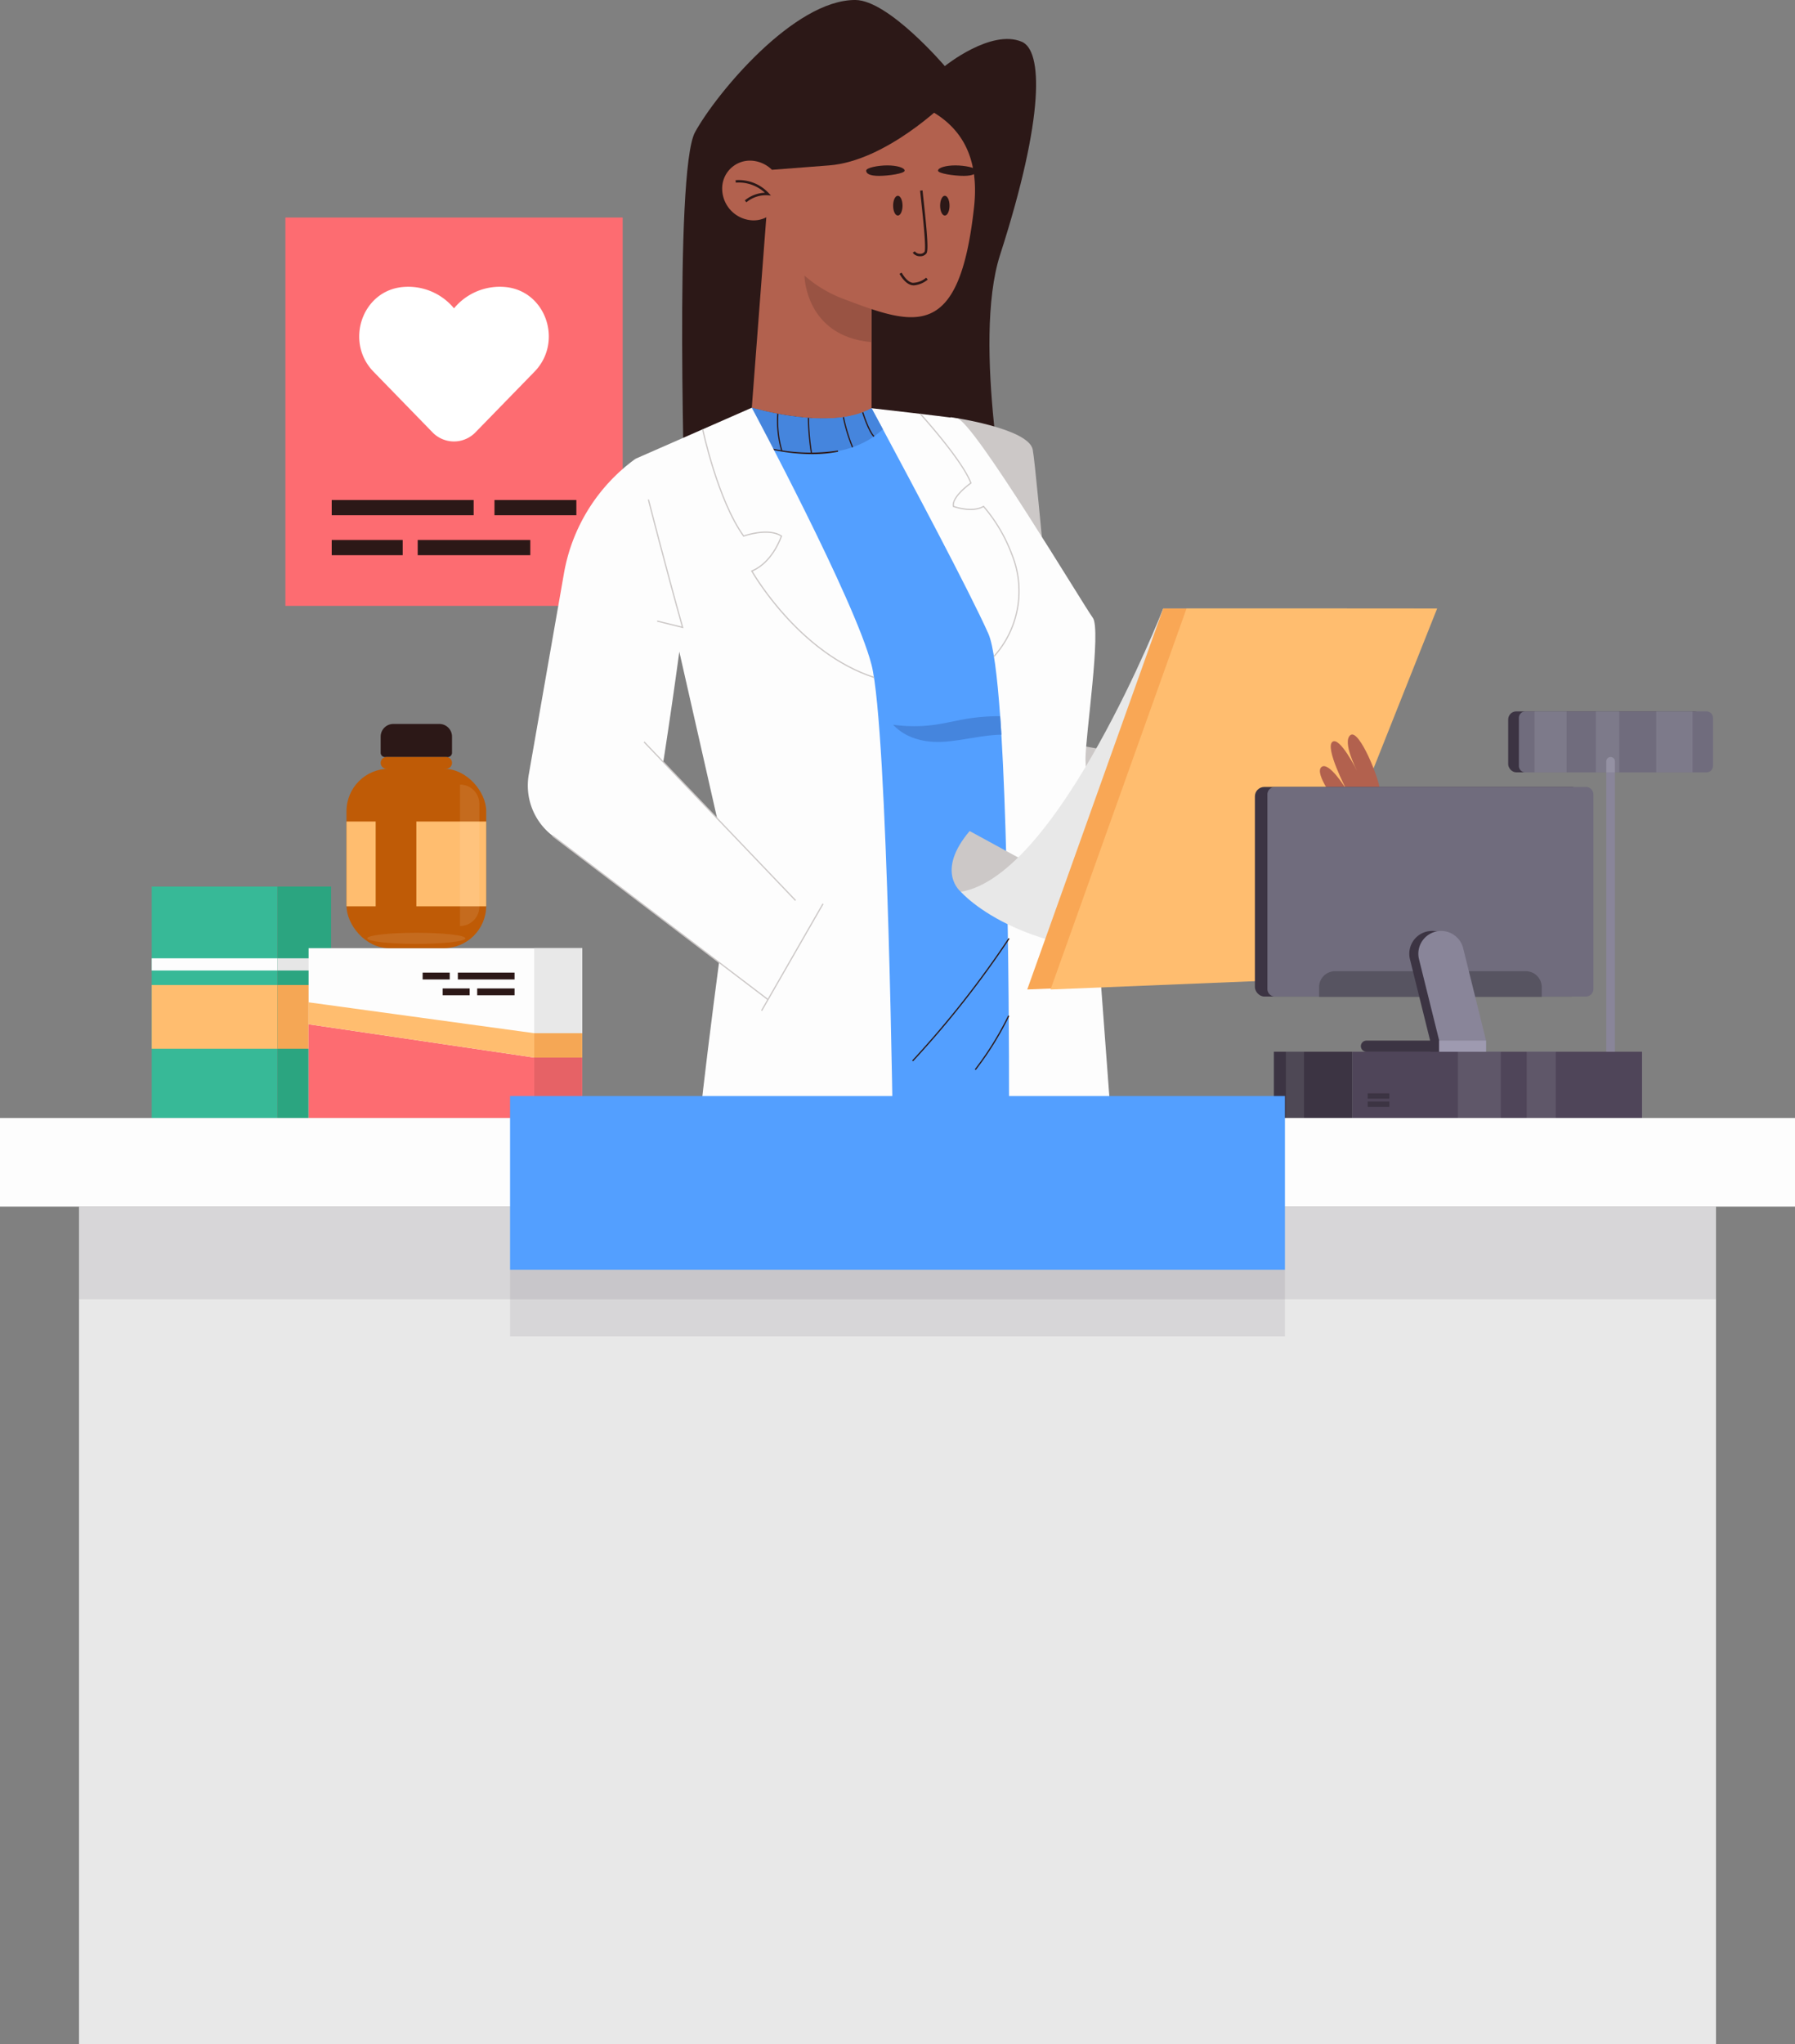 <svg xmlns="http://www.w3.org/2000/svg" width="293.449" height="334" viewBox="0 0 293.449 334">
  <rect x="0" y="0" width="293.449" height="334" fill="#808080" stroke="none"/>
  <g id="Grupo_83697" data-name="Grupo 83697" transform="translate(-67.976 -85.646)">
    <g id="Grupo_82964" data-name="Grupo 82964" transform="translate(114.632 121.184)">
      <rect id="Rectángulo_33793" data-name="Rectángulo 33793" width="55.141" height="63.448" transform="translate(0 0)" fill="#fd6c71"/>
      <path id="Trazado_113531" data-name="Trazado 113531" d="M169.492,157.639c4.724-4.854,1.873-13.289-4.878-13.836q-.394-.033-.8-.032a9.7,9.7,0,0,0-7.486,3.523,9.7,9.7,0,0,0-7.485-3.523q-.4,0-.8.032c-6.751.547-9.6,8.982-4.878,13.836l9.658,9.926a4.887,4.887,0,0,0,7,0Z" transform="translate(-128.762 -132.456)" fill="#fff"/>
      <g id="Grupo_82963" data-name="Grupo 82963" transform="translate(7.573 46.154)">
        <rect id="Rectángulo_33794" data-name="Rectángulo 33794" width="23.205" height="2.488" fill="#2c1817"/>
        <rect id="Rectángulo_33795" data-name="Rectángulo 33795" width="11.603" height="2.488" transform="translate(0 6.527)" fill="#2c1817"/>
        <rect id="Rectángulo_33796" data-name="Rectángulo 33796" width="18.408" height="2.488" transform="translate(14.057 6.527)" fill="#2c1817"/>
        <rect id="Rectángulo_33797" data-name="Rectángulo 33797" width="13.388" height="2.488" transform="translate(26.608)" fill="#2c1817"/>
      </g>
    </g>
    <g id="Grupo_82983" data-name="Grupo 82983" transform="translate(154.264 85.646)">
      <g id="Grupo_82968" data-name="Grupo 82968" transform="translate(25.23)">
        <path id="Trazado_113532" data-name="Trazado 113532" d="M249.267,96.444s-9.19-10.776-14.627-10.8c-10.011-.04-22.715,15.245-26.209,21.6s-1.588,64.314-1.588,64.314h52.912s-6.078-29.917-1.461-44.249c7.384-22.923,6.908-33.4,3.573-34.834C256.841,90.32,249.267,96.444,249.267,96.444Z" transform="translate(-206.324 -85.646)" fill="#2c1817"/>
        <path id="Trazado_113533" data-name="Trazado 113533" d="M240.025,159.829v-25.9l-16.87-9.671-2.706,35.493S233.719,163.64,240.025,159.829Z" transform="translate(-209.063 -93.133)" fill="#b2614e"/>
        <path id="Trazado_113534" data-name="Trazado 113534" d="M231.128,141.48s.084,9.939,10.968,10.892V141.48Z" transform="translate(-211.134 -96.474)" fill="#995343"/>
        <path id="Trazado_113535" data-name="Trazado 113535" d="M257.421,123.235c-2.407,21.9-9.616,19.4-21.39,14.945-8.792-3.328-14.235-12.048-11.624-21.08a17.022,17.022,0,0,1,21.079-11.624C254.517,108.088,258.448,113.891,257.421,123.235Z" transform="translate(-209.704 -89.361)" fill="#b2614e"/>
        <path id="Trazado_113536" data-name="Trazado 113536" d="M224.125,123.353a4.539,4.539,0,0,1-4.84,4.6,5.2,5.2,0,0,1-4.84-5.14,4.539,4.539,0,0,1,4.84-4.6A5.2,5.2,0,0,1,224.125,123.353Z" transform="translate(-207.899 -91.96)" fill="#b2614e"/>
        <g id="Grupo_82965" data-name="Grupo 82965" transform="translate(8.735 29.415)">
          <path id="Trazado_113537" data-name="Trazado 113537" d="M218.928,125.777l-.262-.306a5.43,5.43,0,0,1,3.286-1.257,6.3,6.3,0,0,0-4.757-1.652l-.035-.4a6.682,6.682,0,0,1,5.435,2.131l.342.376-.507-.04A4.975,4.975,0,0,0,218.928,125.777Z" transform="translate(-217.16 -122.138)" fill="#2c1817"/>
        </g>
        <path id="Trazado_113538" data-name="Trazado 113538" d="M249.934,120.027c0,.472-2.631.855-4.189.855s-2.095-.383-2.095-.855,1.9-.855,3.463-.855S249.934,119.555,249.934,120.027Z" transform="translate(-213.563 -92.148)" fill="#2c1817"/>
        <path id="Trazado_113539" data-name="Trazado 113539" d="M250.652,126.941c0,.893-.344,1.616-.77,1.616s-.769-.723-.769-1.616.344-1.616.769-1.616S250.652,126.048,250.652,126.941Z" transform="translate(-214.622 -93.341)" fill="#2c1817"/>
        <path id="Trazado_113540" data-name="Trazado 113540" d="M258.219,120.027c0,.472,2.632.855,4.19.855s2.094-.383,2.094-.855-1.9-.855-3.462-.855S258.219,119.555,258.219,120.027Z" transform="translate(-216.388 -92.148)" fill="#2c1817"/>
        <path id="Trazado_113541" data-name="Trazado 113541" d="M258.644,126.941c0,.893.344,1.616.769,1.616s.77-.723.77-1.616-.345-1.616-.77-1.616S258.644,126.048,258.644,126.941Z" transform="translate(-216.47 -93.341)" fill="#2c1817"/>
        <g id="Grupo_82966" data-name="Grupo 82966" transform="translate(37.698 31.101)">
          <path id="Trazado_113542" data-name="Trazado 113542" d="M254.3,134.992h-.048a1.418,1.418,0,0,1-1.162-.582l.34-.217a1.042,1.042,0,0,0,.833.4.887.887,0,0,0,.746-.309c.31-.456-.227-5.451-.515-8.135-.075-.7-.143-1.34-.2-1.876l.4-.04c.053.536.122,1.177.2,1.873.56,5.21.783,7.942.442,8.415A1.242,1.242,0,0,1,254.3,134.992Z" transform="translate(-253.091 -124.229)" fill="#2c1817"/>
        </g>
        <g id="Grupo_82967" data-name="Grupo 82967" transform="translate(35.535 44.545)">
          <path id="Trazado_113543" data-name="Trazado 113543" d="M252.775,142.985a2.011,2.011,0,0,1-.25-.015c-1.228-.156-2.081-1.809-2.118-1.879l.359-.183c.007.015.793,1.533,1.809,1.662a3.478,3.478,0,0,0,2.187-.839l.261.307A4.064,4.064,0,0,1,252.775,142.985Z" transform="translate(-250.408 -140.908)" fill="#2c1817"/>
        </g>
        <path id="Trazado_113544" data-name="Trazado 113544" d="M252.56,105.619s-9.6,9.476-18.922,10.191l-9.317.716s-3.1-10.589,1.523-13.765S252.56,105.619,252.56,105.619Z" transform="translate(-209.617 -88.786)" fill="#2c1817"/>
      </g>
      <g id="Grupo_82982" data-name="Grupo 82982" transform="translate(0 66.614)">
        <path id="Trazado_113545" data-name="Trazado 113545" d="M260.75,170.193s12.709,1.781,13.437,5.28c.615,2.959,4.507,47.785,4.507,47.785l41.289,7.413L314.9,244.327l-42.956-5.718Z" transform="translate(-191.649 -168.656)" fill="#ccc8c7"/>
        <path id="Trazado_113546" data-name="Trazado 113546" d="M244.735,168.388s11.391,1.282,14.011,1.673S279.469,200.7,280.9,202.61s-1.191,19.294-1.191,23.105,4.526,63.361,4.526,63.361h-20.4Z" transform="translate(-188.543 -168.306)" fill="#fdfdfd"/>
        <path id="Trazado_113547" data-name="Trazado 113547" d="M262.492,289.057H239.148L221.407,174.435l-.953-6.145s12.921,3.9,19.571.076l.048.085c.039.077.114.219.219.41l.4.734c.1.2.219.419.352.658l.838,1.552c4.183,7.794,14.254,26.669,17.246,33.405.82,1.858,1.449,6.822,1.925,13.473.066.972.133,1.982.2,3.02C262.749,246.457,262.492,289.057,262.492,289.057Z" transform="translate(-183.834 -168.287)" fill="#539fff"/>
        <path id="Trazado_113548" data-name="Trazado 113548" d="M241.883,171.805c-7.488,6.975-20.476,2.63-20.476,2.63l-.953-6.145s12.921,3.9,19.571.076l.048.085.219.41.4.734.352.658Z" transform="translate(-183.834 -168.287)" fill="#4585dd"/>
        <g id="Grupo_82969" data-name="Grupo 82969" transform="translate(37.541 6.053)">
          <path id="Trazado_113549" data-name="Trazado 113549" d="M230.491,177.325a31.519,31.519,0,0,1-8.894-1.339l.064-.191a29.415,29.415,0,0,0,13.085.94l.039.2A22.454,22.454,0,0,1,230.491,177.325Z" transform="translate(-221.597 -175.795)" fill="#2c1817"/>
        </g>
        <path id="Trazado_113550" data-name="Trazado 113550" d="M215.876,168.286s16.9,31.525,19.576,42.005,3.529,78.765,3.529,78.765H206.915s.929-10.958,5.478-44.067l-15.525-68.364Z" transform="translate(-179.26 -168.286)" fill="#fdfdfd"/>
        <g id="Grupo_82970" data-name="Grupo 82970" transform="translate(28.486 3.503)">
          <path id="Trazado_113551" data-name="Trazado 113551" d="M238.434,213.278c-12.409-4.032-19.953-17.285-20.028-17.419l-.056-.1.106-.043c3.152-1.293,4.56-5.014,4.758-5.581-2.106-1.315-5.987.039-6.025.052l-.071.026-.044-.061c-4.251-5.9-6.686-17.364-6.71-17.48l.2-.041c.023.114,2.433,11.455,6.632,17.342.571-.192,4.156-1.317,6.2.035l.064.042-.023.073c-.014.043-1.384,4.262-4.792,5.734.713,1.22,8.088,13.4,19.858,17.228Z" transform="translate(-210.363 -172.632)" fill="#ccc8c7"/>
        </g>
        <g id="Grupo_82971" data-name="Grupo 82971" transform="translate(64.089 0.932)">
          <path id="Trazado_113552" data-name="Trazado 113552" d="M266.721,209.212l-.152-.132a15.859,15.859,0,0,0,2.925-16.541,26,26,0,0,0-4.571-7.779c-1.924,1.056-4.814.012-4.936-.033l-.053-.019-.011-.056c-.3-1.525,2.37-3.531,2.835-3.868-1.464-3.772-8.156-11.13-8.224-11.205l.15-.136c.069.076,6.872,7.557,8.291,11.343l.027.073-.064.045c-.031.022-3.042,2.15-2.827,3.653.414.14,3.079.983,4.784-.011l.069-.041.055.06a26.111,26.111,0,0,1,4.666,7.907A16.052,16.052,0,0,1,266.721,209.212Z" transform="translate(-254.532 -169.442)" fill="#ccc8c7"/>
        </g>
        <path id="Trazado_113553" data-name="Trazado 113553" d="M266.808,233.827c-3.1.067-6.146.915-9.233,1.144-3.182.228-6.288-.468-8.48-2.773a24.487,24.487,0,0,0,6.831.01c1.82-.257,3.621-.715,5.441-1.01a33.263,33.263,0,0,1,5.24-.391C266.674,231.779,266.741,232.789,266.808,233.827Z" transform="translate(-189.388 -180.411)" fill="#4585dd"/>
        <g id="Grupo_82972" data-name="Grupo 82972" transform="translate(40.733 0.99)">
          <path id="Trazado_113554" data-name="Trazado 113554" d="M226.257,175.623a17.527,17.527,0,0,1-.656-6.109l.2.021a17.287,17.287,0,0,0,.649,6.029Z" transform="translate(-225.557 -169.514)" fill="#2c1817"/>
        </g>
        <g id="Grupo_82973" data-name="Grupo 82973" transform="translate(45.776 1.666)">
          <path id="Trazado_113555" data-name="Trazado 113555" d="M232.319,176.188a40.4,40.4,0,0,1-.506-5.835h.2a40.133,40.133,0,0,0,.5,5.8Z" transform="translate(-231.813 -170.353)" fill="#2c1817"/>
        </g>
        <g id="Grupo_82974" data-name="Grupo 82974" transform="translate(51.502 1.518)">
          <path id="Trazado_113556" data-name="Trazado 113556" d="M240.411,175.145a27.18,27.18,0,0,1-1.5-4.937l.2-.039a27.037,27.037,0,0,0,1.482,4.894Z" transform="translate(-238.916 -170.169)" fill="#2c1817"/>
        </g>
        <g id="Grupo_82975" data-name="Grupo 82975" transform="translate(54.653 0.725)">
          <path id="Trazado_113557" data-name="Trazado 113557" d="M244.689,173.228c-.909-.912-1.825-3.857-1.864-3.983l.193-.059c.01.03.939,3.023,1.813,3.9Z" transform="translate(-242.825 -169.186)" fill="#2c1817"/>
        </g>
        <g id="Grupo_82976" data-name="Grupo 82976" transform="translate(62.835 86.653)">
          <path id="Trazado_113558" data-name="Trazado 113558" d="M253.122,295.919l-.146-.139a160.048,160.048,0,0,0,15.755-19.995l.168.11A160.026,160.026,0,0,1,253.122,295.919Z" transform="translate(-252.976 -275.786)" fill="#2c1817"/>
        </g>
        <g id="Grupo_82977" data-name="Grupo 82977" transform="translate(73.073 99.289)">
          <path id="Trazado_113559" data-name="Trazado 113559" d="M265.833,300.383l-.156-.127a51.088,51.088,0,0,0,5.459-8.793l.183.086A51.3,51.3,0,0,1,265.833,300.383Z" transform="translate(-265.677 -291.462)" fill="#2c1817"/>
        </g>
        <path id="Trazado_113560" data-name="Trazado 113560" d="M192.632,178.632h0a29.366,29.366,0,0,0-11.7,18.719l-5.755,32.888a10.335,10.335,0,0,0,3.923,10.007L214.274,267l7.517-13.074-24.621-25.752s1.557-9.843,3.155-22C201.623,196.319,200.331,190.781,192.632,178.632Z" transform="translate(-175.024 -170.292)" fill="#fdfdfd"/>
        <g id="Grupo_82978" data-name="Grupo 82978" transform="translate(38.126 80.996)">
          <path id="Trazado_113561" data-name="Trazado 113561" d="M222.5,286.338l-.175-.1,10.044-17.469.175.1Z" transform="translate(-222.322 -268.769)" fill="#ccc8c7"/>
        </g>
        <g id="Grupo_82979" data-name="Grupo 82979" transform="translate(18.935 54.532)">
          <rect id="Rectángulo_33798" data-name="Rectángulo 33798" width="0.201" height="35.836" transform="translate(0 0.139) rotate(-43.713)" fill="#ccc8c7"/>
        </g>
        <g id="Grupo_82980" data-name="Grupo 82980" transform="translate(4.017 69.873)">
          <rect id="Rectángulo_33799" data-name="Rectángulo 33799" width="0.202" height="44.195" transform="matrix(0.605, -0.796, 0.796, 0.605, 0, 0.161)" fill="#ccc8c7"/>
        </g>
        <g id="Grupo_82981" data-name="Grupo 82981" transform="translate(19.617 14.985)">
          <path id="Trazado_113562" data-name="Trazado 113562" d="M205.189,207.92l-4.326-1.072.049-.2,3.989.988c-2.98-10.68-5.515-20.616-5.541-20.715l.2-.05c.025.1,2.587,10.136,5.586,20.877Z" transform="translate(-199.36 -186.876)" fill="#ccc8c7"/>
        </g>
        <path id="Trazado_113563" data-name="Trazado 113563" d="M262.485,264.01s-4.2-3.267,1.438-9.925l11.957,6.511S270.844,268.219,262.485,264.01Z" transform="translate(-191.694 -184.925)" fill="#ccc8c7"/>
        <path id="Trazado_113564" data-name="Trazado 113564" d="M295.934,208.971s-17.1,43.67-33.087,46.29c0,0,10.855,12.6,39.28,9.528,0,0,21.946-20.882,23.836-55.818Z" transform="translate(-192.055 -176.176)" fill="#e8e8e8"/>
        <path id="Trazado_113565" data-name="Trazado 113565" d="M298.545,208.971l-22.232,62.25,39.065-1.588,24.138-60.662Z" transform="translate(-194.667 -176.176)" fill="#f9a755"/>
        <path id="Trazado_113566" data-name="Trazado 113566" d="M303.273,208.971l-22.232,62.25,39.065-1.588,24.138-60.662Z" transform="translate(-195.584 -176.176)" fill="#ffbd6f"/>
        <path id="Trazado_113567" data-name="Trazado 113567" d="M337.332,257.211s5.326-2.753,7.112-5.73.715-6.193.715-7.861-3.374-10.084-4.8-9.012,1.072,5.836,1.072,5.836-2.858-5.734-4.049-4.713,2.263,7.691,2.263,7.691-2.858-4.645-4.05-3.573,2.5,5.805,2.5,5.805-2.778-3.3-3.889-2.034,5.347,7.95,5.347,7.95Z" transform="translate(-205.868 -181.129)" fill="#b2614e"/>
      </g>
    </g>
    <rect id="Rectángulo_33800" data-name="Rectángulo 33800" width="12.826" height="10.835" transform="translate(276.231 257.473)" fill="#3c3443"/>
    <rect id="Rectángulo_33801" data-name="Rectángulo 33801" width="47.361" height="10.835" transform="translate(289.057 257.473)" fill="#4f4559"/>
    <g id="Grupo_82984" data-name="Grupo 82984" transform="translate(273.129 214.212)">
      <path id="Trazado_113568" data-name="Trazado 113568" d="M363.139,296.564H344.883a.906.906,0,0,0-.906.906h0a.906.906,0,0,0,.906.906h18.256Z" transform="translate(-326.653 -255.115)" fill="#3c3443"/>
      <rect id="Rectángulo_33802" data-name="Rectángulo 33802" width="53.299" height="34.247" rx="1.542" transform="translate(0 0.003)" fill="#3c3443"/>
      <path id="Trazado_113569" data-name="Trazado 113569" d="M378.318,246.388v31.761a1.246,1.246,0,0,1-1.245,1.245H326.258a1.24,1.24,0,0,1-1.238-1.245V246.388a1.241,1.241,0,0,1,1.238-1.245h50.814A1.246,1.246,0,0,1,378.318,246.388Z" transform="translate(-322.977 -245.143)" fill="#706c7d"/>
      <path id="Trazado_113570" data-name="Trazado 113570" d="M369.294,282.495H338.1A2.607,2.607,0,0,0,335.5,285.1v1.588h36.4V285.1A2.607,2.607,0,0,0,369.294,282.495Z" transform="translate(-325.009 -252.387)" fill="#575461"/>
      <path id="Trazado_113571" data-name="Trazado 113571" d="M365.33,294.065h-8.124v-1.812l-3.3-13.3a3.721,3.721,0,0,1,3.612-4.616h0a3.721,3.721,0,0,1,3.611,2.825Z" transform="translate(-328.558 -250.804)" fill="#3c3443"/>
      <path id="Trazado_113572" data-name="Trazado 113572" d="M366.7,294.065h-7.658v-1.812l-3.3-13.3a3.72,3.72,0,0,1,3.61-4.616h0a3.72,3.72,0,0,1,3.61,2.825l3.739,15.092Z" transform="translate(-328.913 -250.804)" fill="#898599"/>
      <rect id="Rectángulo_33803" data-name="Rectángulo 33803" width="7.658" height="1.812" transform="translate(30.13 41.449)" fill="#9e9ab0"/>
    </g>
    <rect id="Rectángulo_33804" data-name="Rectángulo 33804" width="3.541" height="0.873" transform="translate(291.565 264.275)" fill="#3c3443"/>
    <rect id="Rectángulo_33805" data-name="Rectángulo 33805" width="3.541" height="0.873" transform="translate(291.565 265.618)" fill="#3c3443"/>
    <g id="Grupo_82985" data-name="Grupo 82985" transform="translate(306.318 257.473)" opacity="0.1">
      <rect id="Rectángulo_33806" data-name="Rectángulo 33806" width="7.011" height="10.835" fill="#f9fafe"/>
    </g>
    <g id="Grupo_82986" data-name="Grupo 82986" transform="translate(317.563 257.473)" opacity="0.1">
      <rect id="Rectángulo_33807" data-name="Rectángulo 33807" width="4.748" height="10.835" fill="#f9fafe"/>
    </g>
    <g id="Grupo_82987" data-name="Grupo 82987" transform="translate(278.195 257.473)" opacity="0.1">
      <rect id="Rectángulo_33808" data-name="Rectángulo 33808" width="2.966" height="10.835" transform="translate(0)" fill="#f9fafe"/>
    </g>
    <g id="Grupo_82991" data-name="Grupo 82991" transform="translate(314.539 201.871)">
      <rect id="Rectángulo_33809" data-name="Rectángulo 33809" width="31.736" height="9.958" rx="1.317" transform="translate(0 0.002)" fill="#3c3443"/>
      <path id="Trazado_113573" data-name="Trazado 113573" d="M407.755,230.9v7.836a1.064,1.064,0,0,1-1.063,1.063H377.079a1.058,1.058,0,0,1-1.057-1.063V230.9a1.058,1.058,0,0,1,1.057-1.063h29.613A1.064,1.064,0,0,1,407.755,230.9Z" transform="translate(-374.277 -229.833)" fill="#706c7d"/>
      <path id="Trazado_113574" data-name="Trazado 113574" d="M395.16,287.229h-1.411V239.788a.706.706,0,0,1,.705-.705h0a.706.706,0,0,1,.705.705Z" transform="translate(-377.715 -231.627)" fill="#898599"/>
      <g id="Grupo_82988" data-name="Grupo 82988" transform="translate(4.313 0)" opacity="0.1">
        <rect id="Rectángulo_33810" data-name="Rectángulo 33810" width="5.239" height="9.96" fill="#f9fafe"/>
      </g>
      <g id="Grupo_82989" data-name="Grupo 82989" transform="translate(14.322 0)" opacity="0.1">
        <rect id="Rectángulo_33811" data-name="Rectángulo 33811" width="3.829" height="9.96" fill="#f9fafe"/>
      </g>
      <g id="Grupo_82990" data-name="Grupo 82990" transform="translate(24.196 0)" opacity="0.1">
        <rect id="Rectángulo_33812" data-name="Rectángulo 33812" width="5.945" height="9.96" fill="#f9fafe"/>
      </g>
    </g>
    <g id="Grupo_82992" data-name="Grupo 82992" transform="translate(92.782 230.492)">
      <rect id="Rectángulo_33813" data-name="Rectángulo 33813" width="20.555" height="37.816" transform="translate(0)" fill="#37b997"/>
      <rect id="Rectángulo_33814" data-name="Rectángulo 33814" width="8.766" height="37.816" transform="translate(20.555)" fill="#2ba580"/>
      <rect id="Rectángulo_33815" data-name="Rectángulo 33815" width="20.555" height="10.414" transform="translate(0 16.084)" fill="#ffbd6f"/>
      <rect id="Rectángulo_33816" data-name="Rectángulo 33816" width="20.555" height="1.994" transform="translate(0 11.72)" fill="#fdfdfd"/>
      <rect id="Rectángulo_33817" data-name="Rectángulo 33817" width="8.766" height="10.414" transform="translate(20.555 16.084)" fill="#f5a755"/>
      <rect id="Rectángulo_33818" data-name="Rectángulo 33818" width="8.766" height="1.994" transform="translate(20.555 11.72)" fill="#e6e6e6"/>
    </g>
    <g id="Grupo_82993" data-name="Grupo 82993" transform="translate(118.426 240.556)">
      <rect id="Rectángulo_33819" data-name="Rectángulo 33819" width="44.737" height="27.784" fill="#fdfdfd"/>
      <rect id="Rectángulo_33820" data-name="Rectángulo 33820" width="7.859" height="27.784" transform="translate(36.878)" fill="#e8e8e8"/>
      <path id="Trazado_113575" data-name="Trazado 113575" d="M130.563,293.25l36.878,5.441V308.6H130.563Z" transform="translate(-130.563 -280.816)" fill="#fd6c71"/>
      <path id="Trazado_113576" data-name="Trazado 113576" d="M130.563,292.386l36.878,5.441v-3.983L130.563,288.8Z" transform="translate(-130.563 -279.953)" fill="#ffbd6f"/>
      <rect id="Rectángulo_33821" data-name="Rectángulo 33821" width="7.859" height="9.909" transform="translate(36.878 17.875)" fill="#e66266"/>
      <rect id="Rectángulo_33822" data-name="Rectángulo 33822" width="7.859" height="3.983" transform="translate(36.878 13.892)" fill="#f5a755"/>
      <rect id="Rectángulo_33823" data-name="Rectángulo 33823" width="9.27" height="1.119" transform="translate(24.4 3.993)" fill="#2c1817"/>
      <rect id="Rectángulo_33824" data-name="Rectángulo 33824" width="4.43" height="1.119" transform="translate(18.643 3.993)" fill="#2c1817"/>
      <rect id="Rectángulo_33825" data-name="Rectángulo 33825" width="6.11" height="1.119" transform="translate(27.56 6.579)" fill="#2c1817"/>
      <rect id="Rectángulo_33826" data-name="Rectángulo 33826" width="4.416" height="1.119" transform="translate(21.917 6.579)" fill="#2c1817"/>
    </g>
    <g id="Grupo_82994" data-name="Grupo 82994" transform="translate(124.622 203.924)">
      <rect id="Rectángulo_33827" data-name="Rectángulo 33827" width="22.839" height="29.311" rx="6.93" transform="translate(0 7.321)" fill="#bf5b06"/>
      <path id="Trazado_113577" data-name="Trazado 113577" d="M145.881,237.786h10.264a.7.7,0,0,0,.7-.7v-2.634a2.071,2.071,0,0,0-2.071-2.071h-7.525a2.071,2.071,0,0,0-2.071,2.071v2.634A.7.7,0,0,0,145.881,237.786Z" transform="translate(-139.594 -232.38)" fill="#2c1817"/>
      <rect id="Rectángulo_33828" data-name="Rectángulo 33828" width="4.769" height="13.852" transform="translate(0 15.941)" fill="#ffbd6f"/>
      <rect id="Rectángulo_33829" data-name="Rectángulo 33829" width="11.419" height="13.852" transform="translate(11.419 15.941)" fill="#ffbd6f"/>
      <path id="Trazado_113578" data-name="Trazado 113578" d="M161.272,267.774h0V244.667h0a3.16,3.16,0,0,1,3.16,3.16v16.787A3.16,3.16,0,0,1,161.272,267.774Z" transform="translate(-142.715 -234.763)" fill="#fff" opacity="0.1"/>
      <path id="Trazado_113579" data-name="Trazado 113579" d="M158.507,275.613c0,.5-3.591.905-8.02.905s-8.02-.405-8.02-.905,3.591-.905,8.02-.905S158.507,275.113,158.507,275.613Z" transform="translate(-139.068 -240.589)" fill="#fff" opacity="0.1"/>
    </g>
    <path id="Trazado_113580" data-name="Trazado 113580" d="M155.889,241h-9.751a.958.958,0,0,1-.958-.957h0a.958.958,0,0,1,.958-.958h9.751a.958.958,0,0,1,.958.958h0A.958.958,0,0,1,155.889,241Z" transform="translate(-14.972 -29.756)" fill="#bf5b06"/>
    <g id="Grupo_82998" data-name="Grupo 82998" transform="translate(67.976 264.711)">
      <rect id="Rectángulo_33830" data-name="Rectángulo 33830" width="267.616" height="136.869" transform="translate(12.917 18.064)" fill="#e8e8e8"/>
      <g id="Grupo_82995" data-name="Grupo 82995" transform="translate(12.917 18.064)" opacity="0.1">
        <rect id="Rectángulo_33831" data-name="Rectángulo 33831" width="267.616" height="15.152" fill="#3c3443"/>
      </g>
      <rect id="Rectángulo_33832" data-name="Rectángulo 33832" width="293.449" height="14.468" transform="translate(0 3.596)" fill="#fdfdfd"/>
      <rect id="Rectángulo_33833" data-name="Rectángulo 33833" width="126.676" height="28.38" transform="translate(83.386)" fill="#539fff"/>
      <g id="Grupo_82997" data-name="Grupo 82997" transform="translate(83.386 28.38)" opacity="0.1">
        <rect id="Rectángulo_33834" data-name="Rectángulo 33834" width="126.676" height="10.882" transform="translate(0)" fill="#3c3443"/>
      </g>
    </g>
  </g>
</svg>
